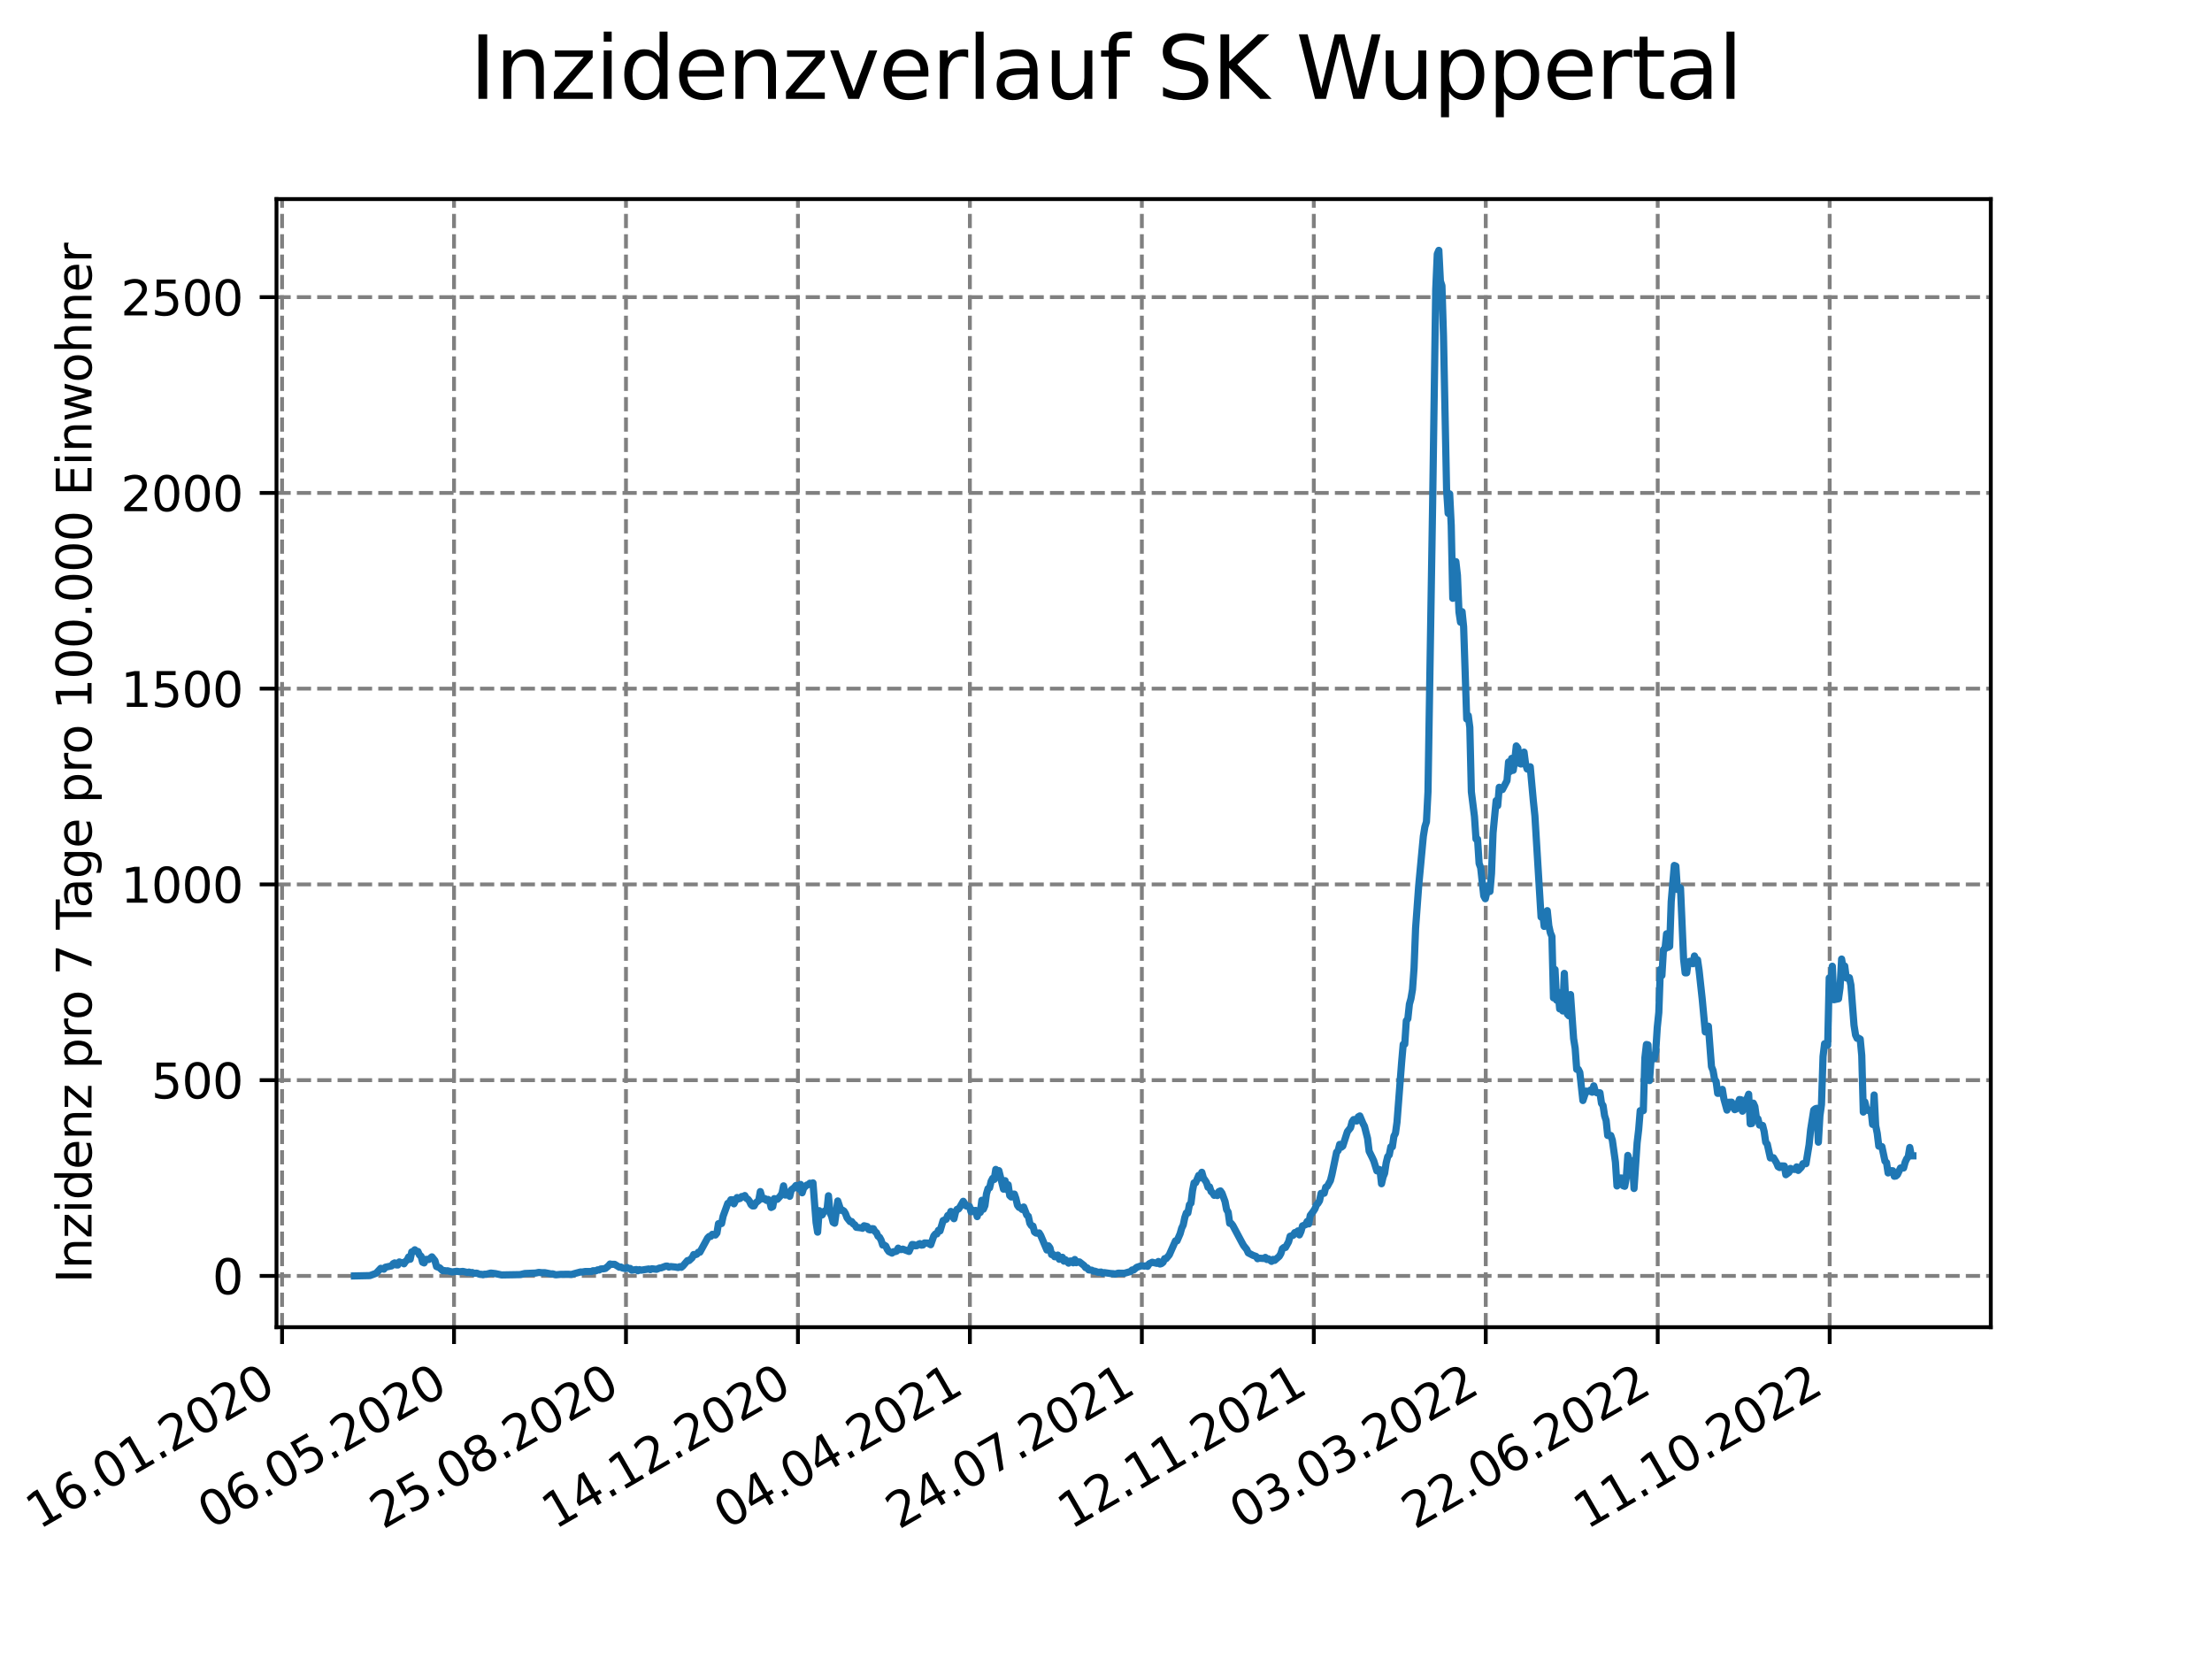 <?xml version="1.0" encoding="utf-8" standalone="no"?>
<!DOCTYPE svg PUBLIC "-//W3C//DTD SVG 1.1//EN"
  "http://www.w3.org/Graphics/SVG/1.1/DTD/svg11.dtd">
<svg xmlns:xlink="http://www.w3.org/1999/xlink" width="460.8pt" height="345.6pt" viewBox="0 0 460.8 345.6" xmlns="http://www.w3.org/2000/svg" version="1.1">
 <defs>
  <style type="text/css">*{stroke-linejoin: round; stroke-linecap: butt}</style>
 </defs>
 <g id="figure_1">
  <g id="patch_1">
   <path d="M 0 345.6 
L 460.8 345.6 
L 460.8 0 
L 0 0 
z
" style="fill: #ffffff"/>
  </g>
  <g id="axes_1">
   <g id="patch_2">
    <path d="M 57.6 276.48 
L 414.72 276.48 
L 414.72 41.472 
L 57.6 41.472 
z
" style="fill: #ffffff"/>
   </g>
   <g id="matplotlib.axis_1">
    <g id="xtick_1">
     <g id="line2d_1">
      <path d="M 58.759 276.48 
L 58.759 41.472 
" clip-path="url(#pb4d81bc09c)" style="fill: none; stroke-dasharray: 2.96,1.28; stroke-dashoffset: 0; stroke: #808080; stroke-width: 0.8"/>
     </g>
     <g id="line2d_2">
      <defs>
       <path id="me142287a09" d="M 0 0 
L 0 3.5 
" style="stroke: #000000; stroke-width: 0.8"/>
      </defs>
      <g>
       <use xlink:href="#me142287a09" x="58.759" y="276.48" style="stroke: #000000; stroke-width: 0.8"/>
      </g>
     </g>
     <g id="text_1">
      <!-- 16.01.2020 -->
      <g transform="translate(8.134 318.689) rotate(-30) scale(0.1 -0.1)">
       <defs>
        <path id="DejaVuSans-31" d="M 794 531 
L 1825 531 
L 1825 4091 
L 703 3866 
L 703 4441 
L 1819 4666 
L 2450 4666 
L 2450 531 
L 3481 531 
L 3481 0 
L 794 0 
L 794 531 
z
" transform="scale(0.016)"/>
        <path id="DejaVuSans-36" d="M 2113 2584 
Q 1688 2584 1439 2293 
Q 1191 2003 1191 1497 
Q 1191 994 1439 701 
Q 1688 409 2113 409 
Q 2538 409 2786 701 
Q 3034 994 3034 1497 
Q 3034 2003 2786 2293 
Q 2538 2584 2113 2584 
z
M 3366 4563 
L 3366 3988 
Q 3128 4100 2886 4159 
Q 2644 4219 2406 4219 
Q 1781 4219 1451 3797 
Q 1122 3375 1075 2522 
Q 1259 2794 1537 2939 
Q 1816 3084 2150 3084 
Q 2853 3084 3261 2657 
Q 3669 2231 3669 1497 
Q 3669 778 3244 343 
Q 2819 -91 2113 -91 
Q 1303 -91 875 529 
Q 447 1150 447 2328 
Q 447 3434 972 4092 
Q 1497 4750 2381 4750 
Q 2619 4750 2861 4703 
Q 3103 4656 3366 4563 
z
" transform="scale(0.016)"/>
        <path id="DejaVuSans-2e" d="M 684 794 
L 1344 794 
L 1344 0 
L 684 0 
L 684 794 
z
" transform="scale(0.016)"/>
        <path id="DejaVuSans-30" d="M 2034 4250 
Q 1547 4250 1301 3770 
Q 1056 3291 1056 2328 
Q 1056 1369 1301 889 
Q 1547 409 2034 409 
Q 2525 409 2770 889 
Q 3016 1369 3016 2328 
Q 3016 3291 2770 3770 
Q 2525 4250 2034 4250 
z
M 2034 4750 
Q 2819 4750 3233 4129 
Q 3647 3509 3647 2328 
Q 3647 1150 3233 529 
Q 2819 -91 2034 -91 
Q 1250 -91 836 529 
Q 422 1150 422 2328 
Q 422 3509 836 4129 
Q 1250 4750 2034 4750 
z
" transform="scale(0.016)"/>
        <path id="DejaVuSans-32" d="M 1228 531 
L 3431 531 
L 3431 0 
L 469 0 
L 469 531 
Q 828 903 1448 1529 
Q 2069 2156 2228 2338 
Q 2531 2678 2651 2914 
Q 2772 3150 2772 3378 
Q 2772 3750 2511 3984 
Q 2250 4219 1831 4219 
Q 1534 4219 1204 4116 
Q 875 4013 500 3803 
L 500 4441 
Q 881 4594 1212 4672 
Q 1544 4750 1819 4750 
Q 2544 4750 2975 4387 
Q 3406 4025 3406 3419 
Q 3406 3131 3298 2873 
Q 3191 2616 2906 2266 
Q 2828 2175 2409 1742 
Q 1991 1309 1228 531 
z
" transform="scale(0.016)"/>
       </defs>
       <use xlink:href="#DejaVuSans-31"/>
       <use xlink:href="#DejaVuSans-36" x="63.623"/>
       <use xlink:href="#DejaVuSans-2e" x="127.246"/>
       <use xlink:href="#DejaVuSans-30" x="159.033"/>
       <use xlink:href="#DejaVuSans-31" x="222.656"/>
       <use xlink:href="#DejaVuSans-2e" x="286.279"/>
       <use xlink:href="#DejaVuSans-32" x="318.066"/>
       <use xlink:href="#DejaVuSans-30" x="381.689"/>
       <use xlink:href="#DejaVuSans-32" x="445.312"/>
       <use xlink:href="#DejaVuSans-30" x="508.936"/>
      </g>
     </g>
    </g>
    <g id="xtick_2">
     <g id="line2d_3">
      <path d="M 94.581 276.48 
L 94.581 41.472 
" clip-path="url(#pb4d81bc09c)" style="fill: none; stroke-dasharray: 2.96,1.28; stroke-dashoffset: 0; stroke: #808080; stroke-width: 0.8"/>
     </g>
     <g id="line2d_4">
      <g>
       <use xlink:href="#me142287a09" x="94.581" y="276.48" style="stroke: #000000; stroke-width: 0.8"/>
      </g>
     </g>
     <g id="text_2">
      <!-- 06.05.2020 -->
      <g transform="translate(43.956 318.689) rotate(-30) scale(0.1 -0.1)">
       <defs>
        <path id="DejaVuSans-35" d="M 691 4666 
L 3169 4666 
L 3169 4134 
L 1269 4134 
L 1269 2991 
Q 1406 3038 1543 3061 
Q 1681 3084 1819 3084 
Q 2600 3084 3056 2656 
Q 3513 2228 3513 1497 
Q 3513 744 3044 326 
Q 2575 -91 1722 -91 
Q 1428 -91 1123 -41 
Q 819 9 494 109 
L 494 744 
Q 775 591 1075 516 
Q 1375 441 1709 441 
Q 2250 441 2565 725 
Q 2881 1009 2881 1497 
Q 2881 1984 2565 2268 
Q 2250 2553 1709 2553 
Q 1456 2553 1204 2497 
Q 953 2441 691 2322 
L 691 4666 
z
" transform="scale(0.016)"/>
       </defs>
       <use xlink:href="#DejaVuSans-30"/>
       <use xlink:href="#DejaVuSans-36" x="63.623"/>
       <use xlink:href="#DejaVuSans-2e" x="127.246"/>
       <use xlink:href="#DejaVuSans-30" x="159.033"/>
       <use xlink:href="#DejaVuSans-35" x="222.656"/>
       <use xlink:href="#DejaVuSans-2e" x="286.279"/>
       <use xlink:href="#DejaVuSans-32" x="318.066"/>
       <use xlink:href="#DejaVuSans-30" x="381.689"/>
       <use xlink:href="#DejaVuSans-32" x="445.312"/>
       <use xlink:href="#DejaVuSans-30" x="508.936"/>
      </g>
     </g>
    </g>
    <g id="xtick_3">
     <g id="line2d_5">
      <path d="M 130.403 276.48 
L 130.403 41.472 
" clip-path="url(#pb4d81bc09c)" style="fill: none; stroke-dasharray: 2.96,1.28; stroke-dashoffset: 0; stroke: #808080; stroke-width: 0.8"/>
     </g>
     <g id="line2d_6">
      <g>
       <use xlink:href="#me142287a09" x="130.403" y="276.48" style="stroke: #000000; stroke-width: 0.8"/>
      </g>
     </g>
     <g id="text_3">
      <!-- 25.08.2020 -->
      <g transform="translate(79.777 318.689) rotate(-30) scale(0.1 -0.1)">
       <defs>
        <path id="DejaVuSans-38" d="M 2034 2216 
Q 1584 2216 1326 1975 
Q 1069 1734 1069 1313 
Q 1069 891 1326 650 
Q 1584 409 2034 409 
Q 2484 409 2743 651 
Q 3003 894 3003 1313 
Q 3003 1734 2745 1975 
Q 2488 2216 2034 2216 
z
M 1403 2484 
Q 997 2584 770 2862 
Q 544 3141 544 3541 
Q 544 4100 942 4425 
Q 1341 4750 2034 4750 
Q 2731 4750 3128 4425 
Q 3525 4100 3525 3541 
Q 3525 3141 3298 2862 
Q 3072 2584 2669 2484 
Q 3125 2378 3379 2068 
Q 3634 1759 3634 1313 
Q 3634 634 3220 271 
Q 2806 -91 2034 -91 
Q 1263 -91 848 271 
Q 434 634 434 1313 
Q 434 1759 690 2068 
Q 947 2378 1403 2484 
z
M 1172 3481 
Q 1172 3119 1398 2916 
Q 1625 2713 2034 2713 
Q 2441 2713 2670 2916 
Q 2900 3119 2900 3481 
Q 2900 3844 2670 4047 
Q 2441 4250 2034 4250 
Q 1625 4250 1398 4047 
Q 1172 3844 1172 3481 
z
" transform="scale(0.016)"/>
       </defs>
       <use xlink:href="#DejaVuSans-32"/>
       <use xlink:href="#DejaVuSans-35" x="63.623"/>
       <use xlink:href="#DejaVuSans-2e" x="127.246"/>
       <use xlink:href="#DejaVuSans-30" x="159.033"/>
       <use xlink:href="#DejaVuSans-38" x="222.656"/>
       <use xlink:href="#DejaVuSans-2e" x="286.279"/>
       <use xlink:href="#DejaVuSans-32" x="318.066"/>
       <use xlink:href="#DejaVuSans-30" x="381.689"/>
       <use xlink:href="#DejaVuSans-32" x="445.312"/>
       <use xlink:href="#DejaVuSans-30" x="508.936"/>
      </g>
     </g>
    </g>
    <g id="xtick_4">
     <g id="line2d_7">
      <path d="M 166.224 276.48 
L 166.224 41.472 
" clip-path="url(#pb4d81bc09c)" style="fill: none; stroke-dasharray: 2.96,1.28; stroke-dashoffset: 0; stroke: #808080; stroke-width: 0.8"/>
     </g>
     <g id="line2d_8">
      <g>
       <use xlink:href="#me142287a09" x="166.224" y="276.48" style="stroke: #000000; stroke-width: 0.8"/>
      </g>
     </g>
     <g id="text_4">
      <!-- 14.12.2020 -->
      <g transform="translate(115.599 318.689) rotate(-30) scale(0.1 -0.1)">
       <defs>
        <path id="DejaVuSans-34" d="M 2419 4116 
L 825 1625 
L 2419 1625 
L 2419 4116 
z
M 2253 4666 
L 3047 4666 
L 3047 1625 
L 3713 1625 
L 3713 1100 
L 3047 1100 
L 3047 0 
L 2419 0 
L 2419 1100 
L 313 1100 
L 313 1709 
L 2253 4666 
z
" transform="scale(0.016)"/>
       </defs>
       <use xlink:href="#DejaVuSans-31"/>
       <use xlink:href="#DejaVuSans-34" x="63.623"/>
       <use xlink:href="#DejaVuSans-2e" x="127.246"/>
       <use xlink:href="#DejaVuSans-31" x="159.033"/>
       <use xlink:href="#DejaVuSans-32" x="222.656"/>
       <use xlink:href="#DejaVuSans-2e" x="286.279"/>
       <use xlink:href="#DejaVuSans-32" x="318.066"/>
       <use xlink:href="#DejaVuSans-30" x="381.689"/>
       <use xlink:href="#DejaVuSans-32" x="445.312"/>
       <use xlink:href="#DejaVuSans-30" x="508.936"/>
      </g>
     </g>
    </g>
    <g id="xtick_5">
     <g id="line2d_9">
      <path d="M 202.046 276.48 
L 202.046 41.472 
" clip-path="url(#pb4d81bc09c)" style="fill: none; stroke-dasharray: 2.96,1.28; stroke-dashoffset: 0; stroke: #808080; stroke-width: 0.8"/>
     </g>
     <g id="line2d_10">
      <g>
       <use xlink:href="#me142287a09" x="202.046" y="276.48" style="stroke: #000000; stroke-width: 0.8"/>
      </g>
     </g>
     <g id="text_5">
      <!-- 04.04.2021 -->
      <g transform="translate(151.421 318.689) rotate(-30) scale(0.1 -0.1)">
       <use xlink:href="#DejaVuSans-30"/>
       <use xlink:href="#DejaVuSans-34" x="63.623"/>
       <use xlink:href="#DejaVuSans-2e" x="127.246"/>
       <use xlink:href="#DejaVuSans-30" x="159.033"/>
       <use xlink:href="#DejaVuSans-34" x="222.656"/>
       <use xlink:href="#DejaVuSans-2e" x="286.279"/>
       <use xlink:href="#DejaVuSans-32" x="318.066"/>
       <use xlink:href="#DejaVuSans-30" x="381.689"/>
       <use xlink:href="#DejaVuSans-32" x="445.312"/>
       <use xlink:href="#DejaVuSans-31" x="508.936"/>
      </g>
     </g>
    </g>
    <g id="xtick_6">
     <g id="line2d_11">
      <path d="M 237.868 276.48 
L 237.868 41.472 
" clip-path="url(#pb4d81bc09c)" style="fill: none; stroke-dasharray: 2.96,1.28; stroke-dashoffset: 0; stroke: #808080; stroke-width: 0.8"/>
     </g>
     <g id="line2d_12">
      <g>
       <use xlink:href="#me142287a09" x="237.868" y="276.48" style="stroke: #000000; stroke-width: 0.8"/>
      </g>
     </g>
     <g id="text_6">
      <!-- 24.07.2021 -->
      <g transform="translate(187.243 318.689) rotate(-30) scale(0.1 -0.1)">
       <defs>
        <path id="DejaVuSans-37" d="M 525 4666 
L 3525 4666 
L 3525 4397 
L 1831 0 
L 1172 0 
L 2766 4134 
L 525 4134 
L 525 4666 
z
" transform="scale(0.016)"/>
       </defs>
       <use xlink:href="#DejaVuSans-32"/>
       <use xlink:href="#DejaVuSans-34" x="63.623"/>
       <use xlink:href="#DejaVuSans-2e" x="127.246"/>
       <use xlink:href="#DejaVuSans-30" x="159.033"/>
       <use xlink:href="#DejaVuSans-37" x="222.656"/>
       <use xlink:href="#DejaVuSans-2e" x="286.279"/>
       <use xlink:href="#DejaVuSans-32" x="318.066"/>
       <use xlink:href="#DejaVuSans-30" x="381.689"/>
       <use xlink:href="#DejaVuSans-32" x="445.312"/>
       <use xlink:href="#DejaVuSans-31" x="508.936"/>
      </g>
     </g>
    </g>
    <g id="xtick_7">
     <g id="line2d_13">
      <path d="M 273.689 276.48 
L 273.689 41.472 
" clip-path="url(#pb4d81bc09c)" style="fill: none; stroke-dasharray: 2.96,1.28; stroke-dashoffset: 0; stroke: #808080; stroke-width: 0.8"/>
     </g>
     <g id="line2d_14">
      <g>
       <use xlink:href="#me142287a09" x="273.689" y="276.48" style="stroke: #000000; stroke-width: 0.8"/>
      </g>
     </g>
     <g id="text_7">
      <!-- 12.11.2021 -->
      <g transform="translate(223.064 318.689) rotate(-30) scale(0.1 -0.1)">
       <use xlink:href="#DejaVuSans-31"/>
       <use xlink:href="#DejaVuSans-32" x="63.623"/>
       <use xlink:href="#DejaVuSans-2e" x="127.246"/>
       <use xlink:href="#DejaVuSans-31" x="159.033"/>
       <use xlink:href="#DejaVuSans-31" x="222.656"/>
       <use xlink:href="#DejaVuSans-2e" x="286.279"/>
       <use xlink:href="#DejaVuSans-32" x="318.066"/>
       <use xlink:href="#DejaVuSans-30" x="381.689"/>
       <use xlink:href="#DejaVuSans-32" x="445.312"/>
       <use xlink:href="#DejaVuSans-31" x="508.936"/>
      </g>
     </g>
    </g>
    <g id="xtick_8">
     <g id="line2d_15">
      <path d="M 309.511 276.48 
L 309.511 41.472 
" clip-path="url(#pb4d81bc09c)" style="fill: none; stroke-dasharray: 2.96,1.28; stroke-dashoffset: 0; stroke: #808080; stroke-width: 0.8"/>
     </g>
     <g id="line2d_16">
      <g>
       <use xlink:href="#me142287a09" x="309.511" y="276.48" style="stroke: #000000; stroke-width: 0.8"/>
      </g>
     </g>
     <g id="text_8">
      <!-- 03.03.2022 -->
      <g transform="translate(258.886 318.689) rotate(-30) scale(0.1 -0.1)">
       <defs>
        <path id="DejaVuSans-33" d="M 2597 2516 
Q 3050 2419 3304 2112 
Q 3559 1806 3559 1356 
Q 3559 666 3084 287 
Q 2609 -91 1734 -91 
Q 1441 -91 1130 -33 
Q 819 25 488 141 
L 488 750 
Q 750 597 1062 519 
Q 1375 441 1716 441 
Q 2309 441 2620 675 
Q 2931 909 2931 1356 
Q 2931 1769 2642 2001 
Q 2353 2234 1838 2234 
L 1294 2234 
L 1294 2753 
L 1863 2753 
Q 2328 2753 2575 2939 
Q 2822 3125 2822 3475 
Q 2822 3834 2567 4026 
Q 2313 4219 1838 4219 
Q 1578 4219 1281 4162 
Q 984 4106 628 3988 
L 628 4550 
Q 988 4650 1302 4700 
Q 1616 4750 1894 4750 
Q 2613 4750 3031 4423 
Q 3450 4097 3450 3541 
Q 3450 3153 3228 2886 
Q 3006 2619 2597 2516 
z
" transform="scale(0.016)"/>
       </defs>
       <use xlink:href="#DejaVuSans-30"/>
       <use xlink:href="#DejaVuSans-33" x="63.623"/>
       <use xlink:href="#DejaVuSans-2e" x="127.246"/>
       <use xlink:href="#DejaVuSans-30" x="159.033"/>
       <use xlink:href="#DejaVuSans-33" x="222.656"/>
       <use xlink:href="#DejaVuSans-2e" x="286.279"/>
       <use xlink:href="#DejaVuSans-32" x="318.066"/>
       <use xlink:href="#DejaVuSans-30" x="381.689"/>
       <use xlink:href="#DejaVuSans-32" x="445.312"/>
       <use xlink:href="#DejaVuSans-32" x="508.936"/>
      </g>
     </g>
    </g>
    <g id="xtick_9">
     <g id="line2d_17">
      <path d="M 345.333 276.48 
L 345.333 41.472 
" clip-path="url(#pb4d81bc09c)" style="fill: none; stroke-dasharray: 2.96,1.28; stroke-dashoffset: 0; stroke: #808080; stroke-width: 0.8"/>
     </g>
     <g id="line2d_18">
      <g>
       <use xlink:href="#me142287a09" x="345.333" y="276.48" style="stroke: #000000; stroke-width: 0.8"/>
      </g>
     </g>
     <g id="text_9">
      <!-- 22.06.2022 -->
      <g transform="translate(294.708 318.689) rotate(-30) scale(0.1 -0.1)">
       <use xlink:href="#DejaVuSans-32"/>
       <use xlink:href="#DejaVuSans-32" x="63.623"/>
       <use xlink:href="#DejaVuSans-2e" x="127.246"/>
       <use xlink:href="#DejaVuSans-30" x="159.033"/>
       <use xlink:href="#DejaVuSans-36" x="222.656"/>
       <use xlink:href="#DejaVuSans-2e" x="286.279"/>
       <use xlink:href="#DejaVuSans-32" x="318.066"/>
       <use xlink:href="#DejaVuSans-30" x="381.689"/>
       <use xlink:href="#DejaVuSans-32" x="445.312"/>
       <use xlink:href="#DejaVuSans-32" x="508.936"/>
      </g>
     </g>
    </g>
    <g id="xtick_10">
     <g id="line2d_19">
      <path d="M 381.155 276.48 
L 381.155 41.472 
" clip-path="url(#pb4d81bc09c)" style="fill: none; stroke-dasharray: 2.96,1.28; stroke-dashoffset: 0; stroke: #808080; stroke-width: 0.8"/>
     </g>
     <g id="line2d_20">
      <g>
       <use xlink:href="#me142287a09" x="381.155" y="276.48" style="stroke: #000000; stroke-width: 0.8"/>
      </g>
     </g>
     <g id="text_10">
      <!-- 11.10.2022 -->
      <g transform="translate(330.529 318.689) rotate(-30) scale(0.1 -0.1)">
       <use xlink:href="#DejaVuSans-31"/>
       <use xlink:href="#DejaVuSans-31" x="63.623"/>
       <use xlink:href="#DejaVuSans-2e" x="127.246"/>
       <use xlink:href="#DejaVuSans-31" x="159.033"/>
       <use xlink:href="#DejaVuSans-30" x="222.656"/>
       <use xlink:href="#DejaVuSans-2e" x="286.279"/>
       <use xlink:href="#DejaVuSans-32" x="318.066"/>
       <use xlink:href="#DejaVuSans-30" x="381.689"/>
       <use xlink:href="#DejaVuSans-32" x="445.312"/>
       <use xlink:href="#DejaVuSans-32" x="508.936"/>
      </g>
     </g>
    </g>
   </g>
   <g id="matplotlib.axis_2">
    <g id="ytick_1">
     <g id="line2d_21">
      <path d="M 57.6 265.798 
L 414.72 265.798 
" clip-path="url(#pb4d81bc09c)" style="fill: none; stroke-dasharray: 2.96,1.28; stroke-dashoffset: 0; stroke: #808080; stroke-width: 0.8"/>
     </g>
     <g id="line2d_22">
      <defs>
       <path id="m975b1f429f" d="M 0 0 
L -3.5 0 
" style="stroke: #000000; stroke-width: 0.8"/>
      </defs>
      <g>
       <use xlink:href="#m975b1f429f" x="57.6" y="265.798" style="stroke: #000000; stroke-width: 0.8"/>
      </g>
     </g>
     <g id="text_11">
      <!-- 0 -->
      <g transform="translate(44.237 269.597) scale(0.1 -0.1)">
       <use xlink:href="#DejaVuSans-30"/>
      </g>
     </g>
    </g>
    <g id="ytick_2">
     <g id="line2d_23">
      <path d="M 57.6 225.019 
L 414.72 225.019 
" clip-path="url(#pb4d81bc09c)" style="fill: none; stroke-dasharray: 2.96,1.28; stroke-dashoffset: 0; stroke: #808080; stroke-width: 0.8"/>
     </g>
     <g id="line2d_24">
      <g>
       <use xlink:href="#m975b1f429f" x="57.6" y="225.019" style="stroke: #000000; stroke-width: 0.8"/>
      </g>
     </g>
     <g id="text_12">
      <!-- 500 -->
      <g transform="translate(31.512 228.818) scale(0.1 -0.1)">
       <use xlink:href="#DejaVuSans-35"/>
       <use xlink:href="#DejaVuSans-30" x="63.623"/>
       <use xlink:href="#DejaVuSans-30" x="127.246"/>
      </g>
     </g>
    </g>
    <g id="ytick_3">
     <g id="line2d_25">
      <path d="M 57.6 184.24 
L 414.72 184.24 
" clip-path="url(#pb4d81bc09c)" style="fill: none; stroke-dasharray: 2.96,1.28; stroke-dashoffset: 0; stroke: #808080; stroke-width: 0.8"/>
     </g>
     <g id="line2d_26">
      <g>
       <use xlink:href="#m975b1f429f" x="57.6" y="184.24" style="stroke: #000000; stroke-width: 0.8"/>
      </g>
     </g>
     <g id="text_13">
      <!-- 1000 -->
      <g transform="translate(25.15 188.039) scale(0.1 -0.1)">
       <use xlink:href="#DejaVuSans-31"/>
       <use xlink:href="#DejaVuSans-30" x="63.623"/>
       <use xlink:href="#DejaVuSans-30" x="127.246"/>
       <use xlink:href="#DejaVuSans-30" x="190.869"/>
      </g>
     </g>
    </g>
    <g id="ytick_4">
     <g id="line2d_27">
      <path d="M 57.6 143.461 
L 414.72 143.461 
" clip-path="url(#pb4d81bc09c)" style="fill: none; stroke-dasharray: 2.96,1.28; stroke-dashoffset: 0; stroke: #808080; stroke-width: 0.8"/>
     </g>
     <g id="line2d_28">
      <g>
       <use xlink:href="#m975b1f429f" x="57.6" y="143.461" style="stroke: #000000; stroke-width: 0.8"/>
      </g>
     </g>
     <g id="text_14">
      <!-- 1500 -->
      <g transform="translate(25.15 147.261) scale(0.1 -0.1)">
       <use xlink:href="#DejaVuSans-31"/>
       <use xlink:href="#DejaVuSans-35" x="63.623"/>
       <use xlink:href="#DejaVuSans-30" x="127.246"/>
       <use xlink:href="#DejaVuSans-30" x="190.869"/>
      </g>
     </g>
    </g>
    <g id="ytick_5">
     <g id="line2d_29">
      <path d="M 57.6 102.683 
L 414.72 102.683 
" clip-path="url(#pb4d81bc09c)" style="fill: none; stroke-dasharray: 2.96,1.28; stroke-dashoffset: 0; stroke: #808080; stroke-width: 0.8"/>
     </g>
     <g id="line2d_30">
      <g>
       <use xlink:href="#m975b1f429f" x="57.6" y="102.683" style="stroke: #000000; stroke-width: 0.8"/>
      </g>
     </g>
     <g id="text_15">
      <!-- 2000 -->
      <g transform="translate(25.15 106.482) scale(0.1 -0.1)">
       <use xlink:href="#DejaVuSans-32"/>
       <use xlink:href="#DejaVuSans-30" x="63.623"/>
       <use xlink:href="#DejaVuSans-30" x="127.246"/>
       <use xlink:href="#DejaVuSans-30" x="190.869"/>
      </g>
     </g>
    </g>
    <g id="ytick_6">
     <g id="line2d_31">
      <path d="M 57.6 61.904 
L 414.72 61.904 
" clip-path="url(#pb4d81bc09c)" style="fill: none; stroke-dasharray: 2.96,1.28; stroke-dashoffset: 0; stroke: #808080; stroke-width: 0.8"/>
     </g>
     <g id="line2d_32">
      <g>
       <use xlink:href="#m975b1f429f" x="57.6" y="61.904" style="stroke: #000000; stroke-width: 0.8"/>
      </g>
     </g>
     <g id="text_16">
      <!-- 2500 -->
      <g transform="translate(25.15 65.703) scale(0.1 -0.1)">
       <use xlink:href="#DejaVuSans-32"/>
       <use xlink:href="#DejaVuSans-35" x="63.623"/>
       <use xlink:href="#DejaVuSans-30" x="127.246"/>
       <use xlink:href="#DejaVuSans-30" x="190.869"/>
      </g>
     </g>
    </g>
    <g id="text_17">
     <!-- Inzidenz pro 7 Tage pro 100.000 Einwohner -->
     <g transform="translate(19.07 267.301) rotate(-90) scale(0.1 -0.1)">
      <defs>
       <path id="DejaVuSans-49" d="M 628 4666 
L 1259 4666 
L 1259 0 
L 628 0 
L 628 4666 
z
" transform="scale(0.016)"/>
       <path id="DejaVuSans-6e" d="M 3513 2113 
L 3513 0 
L 2938 0 
L 2938 2094 
Q 2938 2591 2744 2837 
Q 2550 3084 2163 3084 
Q 1697 3084 1428 2787 
Q 1159 2491 1159 1978 
L 1159 0 
L 581 0 
L 581 3500 
L 1159 3500 
L 1159 2956 
Q 1366 3272 1645 3428 
Q 1925 3584 2291 3584 
Q 2894 3584 3203 3211 
Q 3513 2838 3513 2113 
z
" transform="scale(0.016)"/>
       <path id="DejaVuSans-7a" d="M 353 3500 
L 3084 3500 
L 3084 2975 
L 922 459 
L 3084 459 
L 3084 0 
L 275 0 
L 275 525 
L 2438 3041 
L 353 3041 
L 353 3500 
z
" transform="scale(0.016)"/>
       <path id="DejaVuSans-69" d="M 603 3500 
L 1178 3500 
L 1178 0 
L 603 0 
L 603 3500 
z
M 603 4863 
L 1178 4863 
L 1178 4134 
L 603 4134 
L 603 4863 
z
" transform="scale(0.016)"/>
       <path id="DejaVuSans-64" d="M 2906 2969 
L 2906 4863 
L 3481 4863 
L 3481 0 
L 2906 0 
L 2906 525 
Q 2725 213 2448 61 
Q 2172 -91 1784 -91 
Q 1150 -91 751 415 
Q 353 922 353 1747 
Q 353 2572 751 3078 
Q 1150 3584 1784 3584 
Q 2172 3584 2448 3432 
Q 2725 3281 2906 2969 
z
M 947 1747 
Q 947 1113 1208 752 
Q 1469 391 1925 391 
Q 2381 391 2643 752 
Q 2906 1113 2906 1747 
Q 2906 2381 2643 2742 
Q 2381 3103 1925 3103 
Q 1469 3103 1208 2742 
Q 947 2381 947 1747 
z
" transform="scale(0.016)"/>
       <path id="DejaVuSans-65" d="M 3597 1894 
L 3597 1613 
L 953 1613 
Q 991 1019 1311 708 
Q 1631 397 2203 397 
Q 2534 397 2845 478 
Q 3156 559 3463 722 
L 3463 178 
Q 3153 47 2828 -22 
Q 2503 -91 2169 -91 
Q 1331 -91 842 396 
Q 353 884 353 1716 
Q 353 2575 817 3079 
Q 1281 3584 2069 3584 
Q 2775 3584 3186 3129 
Q 3597 2675 3597 1894 
z
M 3022 2063 
Q 3016 2534 2758 2815 
Q 2500 3097 2075 3097 
Q 1594 3097 1305 2825 
Q 1016 2553 972 2059 
L 3022 2063 
z
" transform="scale(0.016)"/>
       <path id="DejaVuSans-20" transform="scale(0.016)"/>
       <path id="DejaVuSans-70" d="M 1159 525 
L 1159 -1331 
L 581 -1331 
L 581 3500 
L 1159 3500 
L 1159 2969 
Q 1341 3281 1617 3432 
Q 1894 3584 2278 3584 
Q 2916 3584 3314 3078 
Q 3713 2572 3713 1747 
Q 3713 922 3314 415 
Q 2916 -91 2278 -91 
Q 1894 -91 1617 61 
Q 1341 213 1159 525 
z
M 3116 1747 
Q 3116 2381 2855 2742 
Q 2594 3103 2138 3103 
Q 1681 3103 1420 2742 
Q 1159 2381 1159 1747 
Q 1159 1113 1420 752 
Q 1681 391 2138 391 
Q 2594 391 2855 752 
Q 3116 1113 3116 1747 
z
" transform="scale(0.016)"/>
       <path id="DejaVuSans-72" d="M 2631 2963 
Q 2534 3019 2420 3045 
Q 2306 3072 2169 3072 
Q 1681 3072 1420 2755 
Q 1159 2438 1159 1844 
L 1159 0 
L 581 0 
L 581 3500 
L 1159 3500 
L 1159 2956 
Q 1341 3275 1631 3429 
Q 1922 3584 2338 3584 
Q 2397 3584 2469 3576 
Q 2541 3569 2628 3553 
L 2631 2963 
z
" transform="scale(0.016)"/>
       <path id="DejaVuSans-6f" d="M 1959 3097 
Q 1497 3097 1228 2736 
Q 959 2375 959 1747 
Q 959 1119 1226 758 
Q 1494 397 1959 397 
Q 2419 397 2687 759 
Q 2956 1122 2956 1747 
Q 2956 2369 2687 2733 
Q 2419 3097 1959 3097 
z
M 1959 3584 
Q 2709 3584 3137 3096 
Q 3566 2609 3566 1747 
Q 3566 888 3137 398 
Q 2709 -91 1959 -91 
Q 1206 -91 779 398 
Q 353 888 353 1747 
Q 353 2609 779 3096 
Q 1206 3584 1959 3584 
z
" transform="scale(0.016)"/>
       <path id="DejaVuSans-54" d="M -19 4666 
L 3928 4666 
L 3928 4134 
L 2272 4134 
L 2272 0 
L 1638 0 
L 1638 4134 
L -19 4134 
L -19 4666 
z
" transform="scale(0.016)"/>
       <path id="DejaVuSans-61" d="M 2194 1759 
Q 1497 1759 1228 1600 
Q 959 1441 959 1056 
Q 959 750 1161 570 
Q 1363 391 1709 391 
Q 2188 391 2477 730 
Q 2766 1069 2766 1631 
L 2766 1759 
L 2194 1759 
z
M 3341 1997 
L 3341 0 
L 2766 0 
L 2766 531 
Q 2569 213 2275 61 
Q 1981 -91 1556 -91 
Q 1019 -91 701 211 
Q 384 513 384 1019 
Q 384 1609 779 1909 
Q 1175 2209 1959 2209 
L 2766 2209 
L 2766 2266 
Q 2766 2663 2505 2880 
Q 2244 3097 1772 3097 
Q 1472 3097 1187 3025 
Q 903 2953 641 2809 
L 641 3341 
Q 956 3463 1253 3523 
Q 1550 3584 1831 3584 
Q 2591 3584 2966 3190 
Q 3341 2797 3341 1997 
z
" transform="scale(0.016)"/>
       <path id="DejaVuSans-67" d="M 2906 1791 
Q 2906 2416 2648 2759 
Q 2391 3103 1925 3103 
Q 1463 3103 1205 2759 
Q 947 2416 947 1791 
Q 947 1169 1205 825 
Q 1463 481 1925 481 
Q 2391 481 2648 825 
Q 2906 1169 2906 1791 
z
M 3481 434 
Q 3481 -459 3084 -895 
Q 2688 -1331 1869 -1331 
Q 1566 -1331 1297 -1286 
Q 1028 -1241 775 -1147 
L 775 -588 
Q 1028 -725 1275 -790 
Q 1522 -856 1778 -856 
Q 2344 -856 2625 -561 
Q 2906 -266 2906 331 
L 2906 616 
Q 2728 306 2450 153 
Q 2172 0 1784 0 
Q 1141 0 747 490 
Q 353 981 353 1791 
Q 353 2603 747 3093 
Q 1141 3584 1784 3584 
Q 2172 3584 2450 3431 
Q 2728 3278 2906 2969 
L 2906 3500 
L 3481 3500 
L 3481 434 
z
" transform="scale(0.016)"/>
       <path id="DejaVuSans-45" d="M 628 4666 
L 3578 4666 
L 3578 4134 
L 1259 4134 
L 1259 2753 
L 3481 2753 
L 3481 2222 
L 1259 2222 
L 1259 531 
L 3634 531 
L 3634 0 
L 628 0 
L 628 4666 
z
" transform="scale(0.016)"/>
       <path id="DejaVuSans-77" d="M 269 3500 
L 844 3500 
L 1563 769 
L 2278 3500 
L 2956 3500 
L 3675 769 
L 4391 3500 
L 4966 3500 
L 4050 0 
L 3372 0 
L 2619 2869 
L 1863 0 
L 1184 0 
L 269 3500 
z
" transform="scale(0.016)"/>
       <path id="DejaVuSans-68" d="M 3513 2113 
L 3513 0 
L 2938 0 
L 2938 2094 
Q 2938 2591 2744 2837 
Q 2550 3084 2163 3084 
Q 1697 3084 1428 2787 
Q 1159 2491 1159 1978 
L 1159 0 
L 581 0 
L 581 4863 
L 1159 4863 
L 1159 2956 
Q 1366 3272 1645 3428 
Q 1925 3584 2291 3584 
Q 2894 3584 3203 3211 
Q 3513 2838 3513 2113 
z
" transform="scale(0.016)"/>
      </defs>
      <use xlink:href="#DejaVuSans-49"/>
      <use xlink:href="#DejaVuSans-6e" x="29.492"/>
      <use xlink:href="#DejaVuSans-7a" x="92.871"/>
      <use xlink:href="#DejaVuSans-69" x="145.361"/>
      <use xlink:href="#DejaVuSans-64" x="173.145"/>
      <use xlink:href="#DejaVuSans-65" x="236.621"/>
      <use xlink:href="#DejaVuSans-6e" x="298.145"/>
      <use xlink:href="#DejaVuSans-7a" x="361.523"/>
      <use xlink:href="#DejaVuSans-20" x="414.014"/>
      <use xlink:href="#DejaVuSans-70" x="445.801"/>
      <use xlink:href="#DejaVuSans-72" x="509.277"/>
      <use xlink:href="#DejaVuSans-6f" x="548.141"/>
      <use xlink:href="#DejaVuSans-20" x="609.322"/>
      <use xlink:href="#DejaVuSans-37" x="641.109"/>
      <use xlink:href="#DejaVuSans-20" x="704.732"/>
      <use xlink:href="#DejaVuSans-54" x="736.52"/>
      <use xlink:href="#DejaVuSans-61" x="781.104"/>
      <use xlink:href="#DejaVuSans-67" x="842.383"/>
      <use xlink:href="#DejaVuSans-65" x="905.859"/>
      <use xlink:href="#DejaVuSans-20" x="967.383"/>
      <use xlink:href="#DejaVuSans-70" x="999.17"/>
      <use xlink:href="#DejaVuSans-72" x="1062.646"/>
      <use xlink:href="#DejaVuSans-6f" x="1101.51"/>
      <use xlink:href="#DejaVuSans-20" x="1162.691"/>
      <use xlink:href="#DejaVuSans-31" x="1194.479"/>
      <use xlink:href="#DejaVuSans-30" x="1258.102"/>
      <use xlink:href="#DejaVuSans-30" x="1321.725"/>
      <use xlink:href="#DejaVuSans-2e" x="1385.348"/>
      <use xlink:href="#DejaVuSans-30" x="1417.135"/>
      <use xlink:href="#DejaVuSans-30" x="1480.758"/>
      <use xlink:href="#DejaVuSans-30" x="1544.381"/>
      <use xlink:href="#DejaVuSans-20" x="1608.004"/>
      <use xlink:href="#DejaVuSans-45" x="1639.791"/>
      <use xlink:href="#DejaVuSans-69" x="1702.975"/>
      <use xlink:href="#DejaVuSans-6e" x="1730.758"/>
      <use xlink:href="#DejaVuSans-77" x="1794.137"/>
      <use xlink:href="#DejaVuSans-6f" x="1875.924"/>
      <use xlink:href="#DejaVuSans-68" x="1937.105"/>
      <use xlink:href="#DejaVuSans-6e" x="2000.484"/>
      <use xlink:href="#DejaVuSans-65" x="2063.863"/>
      <use xlink:href="#DejaVuSans-72" x="2125.387"/>
     </g>
    </g>
   </g>
   <g id="line2d_33">
    <path d="M 73.833 265.798 
L 77.06 265.729 
L 78.351 265.247 
L 79.319 264.213 
L 79.964 264.397 
L 80.287 263.983 
L 81.578 263.708 
L 81.901 263.248 
L 82.223 263.088 
L 82.546 263.501 
L 82.869 263.524 
L 83.192 262.881 
L 83.514 263.042 
L 83.837 263.019 
L 84.16 263.271 
L 84.482 262.766 
L 84.805 262.513 
L 85.128 261.847 
L 85.451 262.33 
L 85.773 260.791 
L 86.096 260.676 
L 86.419 260.355 
L 86.741 260.699 
L 87.064 260.699 
L 87.387 261.434 
L 87.71 261.687 
L 88.032 262.95 
L 88.355 263.088 
L 88.678 262.353 
L 89.323 262.376 
L 89.969 261.824 
L 90.614 262.628 
L 90.937 263.846 
L 91.582 264.098 
L 92.228 264.718 
L 92.55 264.672 
L 92.873 264.764 
L 93.196 264.718 
L 94.164 264.971 
L 95.132 264.833 
L 95.778 264.925 
L 96.423 264.856 
L 97.391 265.086 
L 97.714 264.994 
L 98.037 265.132 
L 98.359 265.086 
L 98.682 265.247 
L 99.327 265.224 
L 99.973 265.476 
L 100.296 265.453 
L 100.618 265.545 
L 100.941 265.43 
L 101.264 265.453 
L 102.232 265.201 
L 103.2 265.316 
L 104.491 265.591 
L 108.364 265.522 
L 109.332 265.293 
L 111.591 265.201 
L 112.236 265.063 
L 112.882 265.132 
L 113.527 265.132 
L 114.818 265.384 
L 115.141 265.361 
L 115.786 265.568 
L 116.754 265.476 
L 118.368 265.453 
L 119.013 265.499 
L 119.659 265.316 
L 120.95 264.971 
L 121.272 264.994 
L 121.918 264.879 
L 123.209 264.879 
L 123.531 264.718 
L 124.177 264.718 
L 124.499 264.535 
L 124.822 264.558 
L 125.145 264.351 
L 125.79 264.305 
L 126.113 264.236 
L 126.759 263.708 
L 127.081 263.317 
L 127.404 263.386 
L 128.049 263.386 
L 129.018 263.983 
L 129.34 263.937 
L 129.663 264.144 
L 130.308 264.282 
L 130.631 264.052 
L 130.954 264.259 
L 131.277 264.236 
L 131.599 264.604 
L 132.245 264.512 
L 132.567 264.466 
L 132.89 264.718 
L 133.213 264.489 
L 133.536 264.604 
L 135.149 264.351 
L 135.472 264.489 
L 135.795 264.305 
L 136.763 264.42 
L 137.408 264.144 
L 137.731 264.121 
L 138.699 263.754 
L 139.022 263.754 
L 139.345 263.96 
L 139.667 263.846 
L 140.635 263.937 
L 141.281 264.052 
L 141.604 263.869 
L 141.926 264.006 
L 142.249 263.731 
L 143.217 262.605 
L 143.54 262.605 
L 144.185 262.008 
L 144.508 261.342 
L 144.831 261.388 
L 145.153 261.273 
L 145.476 260.86 
L 145.799 260.86 
L 147.412 257.897 
L 147.735 257.575 
L 148.058 257.575 
L 148.381 257.139 
L 149.026 257.277 
L 149.349 256.863 
L 149.672 254.911 
L 150.317 254.888 
L 150.64 253.349 
L 151.285 251.581 
L 151.608 250.685 
L 151.931 250.547 
L 152.253 249.927 
L 152.576 249.927 
L 152.899 250.777 
L 153.544 249.468 
L 153.867 249.744 
L 154.19 249.652 
L 154.512 249.261 
L 154.835 249.261 
L 155.158 249.055 
L 155.48 249.629 
L 155.803 249.812 
L 156.126 250.226 
L 156.449 250.938 
L 156.771 251.213 
L 157.094 251.213 
L 157.417 250.593 
L 158.062 250.065 
L 158.385 248.228 
L 158.708 249.376 
L 159.03 249.767 
L 159.353 249.698 
L 159.676 250.065 
L 159.998 249.858 
L 160.321 250.18 
L 160.644 251.535 
L 160.967 251.374 
L 161.289 249.698 
L 161.935 249.835 
L 162.58 249.123 
L 162.903 248.595 
L 163.226 247.033 
L 163.548 248.94 
L 163.871 248.94 
L 164.194 248.549 
L 164.517 249.215 
L 164.839 247.883 
L 165.485 247.378 
L 165.807 246.964 
L 166.13 246.964 
L 166.453 247.699 
L 166.776 246.735 
L 167.098 248.48 
L 167.421 247.493 
L 168.066 246.873 
L 168.389 246.781 
L 168.712 246.482 
L 169.035 246.574 
L 169.357 246.413 
L 170.003 254.659 
L 170.325 256.68 
L 170.648 252.201 
L 170.971 253.189 
L 171.294 253.074 
L 171.616 252.385 
L 171.939 252.201 
L 172.262 252.201 
L 172.585 249.1 
L 172.907 252.66 
L 173.23 253.349 
L 173.553 254.636 
L 173.875 254.819 
L 174.521 250.18 
L 175.166 252.132 
L 175.489 252.086 
L 175.812 252.293 
L 176.134 252.821 
L 176.457 253.694 
L 177.103 254.498 
L 177.425 254.475 
L 177.748 254.957 
L 178.071 255.141 
L 178.393 255.669 
L 179.362 255.784 
L 179.684 255.876 
L 180.007 255.348 
L 180.652 255.508 
L 180.975 256.129 
L 181.298 256.22 
L 181.621 255.945 
L 181.943 255.968 
L 182.266 256.542 
L 182.589 256.795 
L 182.911 257.53 
L 183.234 257.759 
L 183.557 258.356 
L 183.88 259.367 
L 184.202 259.367 
L 184.525 259.574 
L 184.848 260.286 
L 185.171 260.722 
L 185.816 261.044 
L 186.139 260.745 
L 186.461 260.745 
L 186.784 260.63 
L 187.107 260.01 
L 187.43 260.286 
L 187.752 260.309 
L 188.075 260.217 
L 189.366 260.699 
L 190.011 259.252 
L 190.334 259.275 
L 190.657 259.528 
L 190.979 259.505 
L 191.302 259.206 
L 191.625 259.068 
L 191.948 259.39 
L 192.27 259.344 
L 192.593 258.931 
L 193.238 258.954 
L 193.884 259.298 
L 194.529 257.461 
L 194.852 257.07 
L 195.175 257.047 
L 195.498 256.289 
L 195.82 256.427 
L 196.466 254.268 
L 197.111 253.993 
L 197.434 253.212 
L 197.757 253.304 
L 198.079 252.362 
L 198.402 253.304 
L 198.725 253.878 
L 199.047 252.523 
L 199.37 251.925 
L 199.693 251.834 
L 200.016 251.374 
L 200.661 250.249 
L 201.306 251.236 
L 201.952 251.305 
L 202.275 252.431 
L 202.597 252.086 
L 202.92 252.431 
L 203.243 252.155 
L 203.565 253.441 
L 203.888 252.224 
L 204.211 252.569 
L 204.534 250.042 
L 204.856 251.902 
L 205.179 251.145 
L 205.502 248.71 
L 205.824 247.608 
L 206.147 247.447 
L 206.47 246.092 
L 206.793 245.472 
L 207.115 245.701 
L 207.438 243.611 
L 207.761 245.219 
L 208.084 243.864 
L 209.052 247.722 
L 209.374 245.954 
L 209.697 247.814 
L 210.02 246.804 
L 210.343 249.055 
L 210.665 249.353 
L 210.988 248.756 
L 211.311 248.756 
L 211.633 249.675 
L 211.956 251.076 
L 212.279 251.512 
L 212.602 251.604 
L 212.924 251.948 
L 213.247 251.443 
L 213.892 253.12 
L 214.215 253.372 
L 214.538 254.842 
L 214.861 255.325 
L 215.183 255.417 
L 215.506 256.634 
L 215.829 256.863 
L 216.151 256.909 
L 216.474 256.84 
L 216.797 257.369 
L 218.088 260.4 
L 218.41 259.528 
L 218.733 259.964 
L 219.056 261.342 
L 219.379 261.319 
L 219.701 261.801 
L 220.024 261.779 
L 220.347 261.457 
L 220.67 262.33 
L 221.315 261.916 
L 221.638 262.72 
L 221.96 262.422 
L 222.606 263.134 
L 222.929 262.697 
L 223.251 262.697 
L 223.574 263.065 
L 223.897 262.376 
L 224.219 263.042 
L 224.542 262.858 
L 224.865 262.881 
L 225.833 263.639 
L 226.156 264.075 
L 226.478 264.121 
L 226.801 264.535 
L 227.447 264.604 
L 227.769 264.81 
L 228.092 264.81 
L 228.737 265.04 
L 229.383 264.994 
L 229.706 265.247 
L 230.028 265.109 
L 231.319 265.293 
L 231.965 265.338 
L 232.287 265.407 
L 232.933 265.224 
L 234.224 265.247 
L 235.515 264.879 
L 235.837 264.558 
L 236.16 264.558 
L 236.805 264.006 
L 237.774 263.685 
L 238.419 263.754 
L 238.742 263.685 
L 239.064 263.8 
L 239.387 263.271 
L 240.033 262.95 
L 241.001 263.18 
L 241.323 262.789 
L 241.646 263.317 
L 241.969 263.225 
L 242.292 262.95 
L 242.614 262.192 
L 242.937 262.192 
L 243.583 261.411 
L 244.873 258.494 
L 245.196 258.494 
L 245.842 257.001 
L 246.164 255.853 
L 246.487 255.187 
L 246.81 253.648 
L 247.132 252.683 
L 247.455 252.683 
L 247.778 250.961 
L 248.101 250.639 
L 248.423 248.044 
L 248.746 246.413 
L 249.069 246.39 
L 249.714 244.851 
L 250.037 245.38 
L 250.36 244.208 
L 250.682 245.357 
L 251.328 246.321 
L 251.65 247.332 
L 251.973 247.24 
L 252.296 248.228 
L 252.619 248.503 
L 252.941 249.009 
L 253.264 248.894 
L 253.587 249.055 
L 253.91 248.228 
L 254.232 248.09 
L 254.555 248.549 
L 255.2 250.295 
L 255.523 251.994 
L 255.846 252.5 
L 256.169 254.842 
L 256.491 254.865 
L 256.814 255.279 
L 258.75 258.908 
L 259.073 259.482 
L 259.718 260.286 
L 260.041 260.998 
L 261.009 261.503 
L 261.655 261.733 
L 261.977 262.215 
L 262.3 262.1 
L 263.268 262.169 
L 263.591 261.939 
L 263.914 262.376 
L 264.236 262.238 
L 264.882 262.766 
L 265.205 262.353 
L 265.527 262.559 
L 266.496 261.71 
L 266.818 261.158 
L 267.141 260.125 
L 267.464 259.872 
L 267.786 259.872 
L 268.432 258.701 
L 268.755 257.53 
L 269.4 257.323 
L 269.723 256.772 
L 270.045 256.772 
L 270.368 256.427 
L 270.691 257.254 
L 271.014 256.542 
L 271.336 255.371 
L 271.982 255.118 
L 272.304 254.452 
L 272.627 254.957 
L 272.95 253.189 
L 273.595 252.339 
L 273.918 251.834 
L 274.241 251.007 
L 274.563 250.662 
L 274.886 250.134 
L 275.209 248.595 
L 275.854 248.572 
L 276.177 247.309 
L 276.5 247.125 
L 277.145 245.954 
L 277.468 244.691 
L 278.436 240.028 
L 278.759 239.684 
L 279.082 238.398 
L 279.404 238.995 
L 279.727 238.742 
L 280.695 235.733 
L 281.341 234.93 
L 281.663 233.689 
L 281.986 233.23 
L 282.309 233.23 
L 282.631 233.528 
L 282.954 232.656 
L 283.277 232.472 
L 283.922 234.011 
L 284.245 234.631 
L 284.89 237.157 
L 285.213 239.822 
L 285.859 241.131 
L 286.181 241.843 
L 286.827 243.91 
L 287.149 243.588 
L 287.472 243.68 
L 287.795 246.597 
L 288.118 245.196 
L 288.44 244.415 
L 288.763 242.256 
L 289.086 240.947 
L 289.409 240.58 
L 289.731 238.903 
L 290.054 238.903 
L 290.377 236.698 
L 290.699 236.101 
L 291.022 233.758 
L 291.99 221.241 
L 292.313 217.566 
L 292.636 217.52 
L 292.958 212.651 
L 293.281 212.215 
L 293.604 209.183 
L 293.927 208.035 
L 294.249 206.128 
L 294.572 201.673 
L 294.895 193.358 
L 295.54 184.516 
L 296.508 174.203 
L 296.831 172.228 
L 297.154 171.195 
L 297.476 164.948 
L 298.445 104.773 
L 299.09 60.331 
L 299.413 52.912 
L 299.735 52.154 
L 300.058 58.539 
L 300.381 59.527 
L 300.704 69.977 
L 301.349 101.902 
L 301.672 106.932 
L 301.995 102.889 
L 302.317 109.435 
L 302.64 124.64 
L 303.285 116.991 
L 303.608 119.839 
L 303.931 127.488 
L 304.254 129.624 
L 304.576 127.419 
L 304.899 130.565 
L 305.544 149.789 
L 305.867 149.077 
L 306.19 151.535 
L 306.513 164.948 
L 307.158 170.092 
L 307.481 174.801 
L 307.803 174.824 
L 308.126 179.876 
L 308.449 180.749 
L 309.094 186.629 
L 309.417 187.226 
L 310.062 184.516 
L 310.385 185.71 
L 310.708 181.966 
L 311.031 173.514 
L 311.676 166.785 
L 311.999 167.841 
L 312.322 164.006 
L 312.644 164.327 
L 312.967 164.488 
L 313.935 162.628 
L 314.258 158.723 
L 314.581 160.722 
L 314.903 157.988 
L 315.226 160.469 
L 315.549 158.402 
L 315.871 155.393 
L 316.194 155.829 
L 316.517 159.022 
L 316.84 159.16 
L 317.162 158.494 
L 317.485 156.679 
L 317.808 159.16 
L 318.13 160.193 
L 318.453 160.308 
L 318.776 159.734 
L 319.421 166.831 
L 319.744 169.931 
L 321.035 191.039 
L 321.358 190.097 
L 321.68 192.991 
L 322.003 190.648 
L 322.326 189.707 
L 322.648 192.853 
L 322.971 194.323 
L 323.294 195.081 
L 323.617 207.874 
L 323.939 201.971 
L 324.262 208.356 
L 324.585 206.679 
L 324.908 210.171 
L 325.23 210.171 
L 325.553 210.607 
L 325.876 202.775 
L 326.198 209.206 
L 326.521 211.273 
L 326.844 211.617 
L 327.167 207.185 
L 327.812 216.372 
L 328.135 218.37 
L 328.457 222.757 
L 328.78 222.757 
L 329.103 223.4 
L 329.748 229.257 
L 330.394 227.304 
L 331.039 227.35 
L 331.362 227.052 
L 331.685 227.534 
L 332.007 226.202 
L 332.33 227.35 
L 332.653 227.649 
L 333.298 227.649 
L 333.621 229.854 
L 333.944 230.313 
L 334.266 232.426 
L 334.589 233.414 
L 334.912 236.537 
L 335.557 236.537 
L 335.88 237.525 
L 336.525 242.095 
L 336.848 247.056 
L 337.171 245.403 
L 337.816 245.403 
L 338.139 247.01 
L 338.462 247.125 
L 338.784 245.38 
L 339.107 240.694 
L 339.43 241.843 
L 340.075 241.843 
L 340.398 247.585 
L 341.043 238.076 
L 341.366 235.32 
L 341.689 231.37 
L 342.334 231.37 
L 342.657 220.391 
L 342.98 217.589 
L 343.302 217.658 
L 343.625 225.099 
L 343.948 220.598 
L 344.593 220.575 
L 344.916 219.082 
L 345.239 214.029 
L 345.561 210.906 
L 345.884 201.948 
L 346.207 203.211 
L 346.53 197.814 
L 346.852 197.676 
L 347.175 194.53 
L 347.498 197.355 
L 347.821 197.148 
L 348.143 187.823 
L 348.789 180.29 
L 349.111 180.428 
L 349.434 185.297 
L 349.757 184.791 
L 350.08 184.998 
L 350.725 199.812 
L 351.048 202.66 
L 351.37 202.66 
L 351.693 200.409 
L 352.016 200.249 
L 352.339 200.639 
L 352.661 200.754 
L 352.984 199.146 
L 353.307 199.973 
L 353.629 199.95 
L 353.952 202.155 
L 354.598 208.081 
L 355.243 214.971 
L 355.566 213.753 
L 355.888 213.776 
L 356.534 222.206 
L 356.857 223.009 
L 357.179 224.824 
L 357.502 225.283 
L 357.825 227.764 
L 358.147 227.741 
L 358.793 226.937 
L 359.116 228.912 
L 359.761 231.255 
L 360.084 229.624 
L 360.729 229.601 
L 361.052 230.681 
L 361.375 231.163 
L 361.697 231.025 
L 362.343 229.05 
L 362.666 229.096 
L 362.988 231.484 
L 363.311 230.497 
L 363.634 229.119 
L 363.956 228.843 
L 364.279 227.947 
L 364.602 234.103 
L 364.925 234.057 
L 365.247 229.808 
L 365.57 230.52 
L 365.893 232.862 
L 366.215 233.069 
L 366.538 234.378 
L 367.184 234.447 
L 367.506 235.733 
L 367.829 237.938 
L 368.152 238.329 
L 368.797 241.223 
L 369.443 241.177 
L 370.088 242.256 
L 370.411 243.037 
L 370.734 243.221 
L 371.056 242.876 
L 371.702 242.899 
L 372.024 244.714 
L 372.67 244.231 
L 372.993 243.405 
L 373.315 243.588 
L 373.961 243.611 
L 374.283 243.083 
L 374.606 243.818 
L 375.252 243.152 
L 375.574 242.417 
L 376.22 242.417 
L 376.865 238.489 
L 377.188 235.343 
L 377.833 231.255 
L 378.156 230.979 
L 378.479 230.887 
L 378.801 237.938 
L 379.124 232.426 
L 379.447 230.083 
L 379.77 220.093 
L 380.092 217.428 
L 380.415 217.681 
L 380.738 217.75 
L 381.06 203.717 
L 381.383 205.508 
L 381.706 201.282 
L 382.029 208.264 
L 382.997 208.058 
L 383.32 205.715 
L 383.642 199.789 
L 383.965 201.764 
L 384.288 201.236 
L 384.61 203.717 
L 384.933 203.832 
L 385.256 203.671 
L 385.579 205.21 
L 386.224 213.57 
L 386.547 215.614 
L 386.869 216.303 
L 387.192 216.28 
L 387.515 216.464 
L 387.838 219.886 
L 388.16 231.668 
L 388.483 229.555 
L 388.806 231.002 
L 389.128 231.324 
L 389.774 231.278 
L 390.097 234.24 
L 390.419 228.108 
L 390.742 234.493 
L 391.065 236.101 
L 391.387 238.765 
L 392.033 238.857 
L 392.678 241.889 
L 393.001 242.187 
L 393.324 244.346 
L 393.646 243.864 
L 394.292 243.887 
L 394.615 245.035 
L 394.937 244.989 
L 395.26 244.714 
L 395.906 243.313 
L 396.551 243.313 
L 396.874 242.118 
L 397.196 241.406 
L 397.519 240.993 
L 397.842 239.041 
L 398.165 240.786 
L 398.487 240.786 
L 398.487 240.786 
" clip-path="url(#pb4d81bc09c)" style="fill: none; stroke: #1f77b4; stroke-width: 1.5; stroke-linecap: square"/>
   </g>
   <g id="patch_3">
    <path d="M 57.6 276.48 
L 57.6 41.472 
" style="fill: none; stroke: #000000; stroke-width: 0.8; stroke-linejoin: miter; stroke-linecap: square"/>
   </g>
   <g id="patch_4">
    <path d="M 414.72 276.48 
L 414.72 41.472 
" style="fill: none; stroke: #000000; stroke-width: 0.8; stroke-linejoin: miter; stroke-linecap: square"/>
   </g>
   <g id="patch_5">
    <path d="M 57.6 276.48 
L 414.72 276.48 
" style="fill: none; stroke: #000000; stroke-width: 0.8; stroke-linejoin: miter; stroke-linecap: square"/>
   </g>
   <g id="patch_6">
    <path d="M 57.6 41.472 
L 414.72 41.472 
" style="fill: none; stroke: #000000; stroke-width: 0.8; stroke-linejoin: miter; stroke-linecap: square"/>
   </g>
  </g>
  <g id="text_18">
   <!-- Inzidenzverlauf SK Wuppertal -->
   <g transform="translate(97.865 20.589) scale(0.18 -0.18)">
    <defs>
     <path id="DejaVuSans-76" d="M 191 3500 
L 800 3500 
L 1894 563 
L 2988 3500 
L 3597 3500 
L 2284 0 
L 1503 0 
L 191 3500 
z
" transform="scale(0.016)"/>
     <path id="DejaVuSans-6c" d="M 603 4863 
L 1178 4863 
L 1178 0 
L 603 0 
L 603 4863 
z
" transform="scale(0.016)"/>
     <path id="DejaVuSans-75" d="M 544 1381 
L 544 3500 
L 1119 3500 
L 1119 1403 
Q 1119 906 1312 657 
Q 1506 409 1894 409 
Q 2359 409 2629 706 
Q 2900 1003 2900 1516 
L 2900 3500 
L 3475 3500 
L 3475 0 
L 2900 0 
L 2900 538 
Q 2691 219 2414 64 
Q 2138 -91 1772 -91 
Q 1169 -91 856 284 
Q 544 659 544 1381 
z
M 1991 3584 
L 1991 3584 
z
" transform="scale(0.016)"/>
     <path id="DejaVuSans-66" d="M 2375 4863 
L 2375 4384 
L 1825 4384 
Q 1516 4384 1395 4259 
Q 1275 4134 1275 3809 
L 1275 3500 
L 2222 3500 
L 2222 3053 
L 1275 3053 
L 1275 0 
L 697 0 
L 697 3053 
L 147 3053 
L 147 3500 
L 697 3500 
L 697 3744 
Q 697 4328 969 4595 
Q 1241 4863 1831 4863 
L 2375 4863 
z
" transform="scale(0.016)"/>
     <path id="DejaVuSans-53" d="M 3425 4513 
L 3425 3897 
Q 3066 4069 2747 4153 
Q 2428 4238 2131 4238 
Q 1616 4238 1336 4038 
Q 1056 3838 1056 3469 
Q 1056 3159 1242 3001 
Q 1428 2844 1947 2747 
L 2328 2669 
Q 3034 2534 3370 2195 
Q 3706 1856 3706 1288 
Q 3706 609 3251 259 
Q 2797 -91 1919 -91 
Q 1588 -91 1214 -16 
Q 841 59 441 206 
L 441 856 
Q 825 641 1194 531 
Q 1563 422 1919 422 
Q 2459 422 2753 634 
Q 3047 847 3047 1241 
Q 3047 1584 2836 1778 
Q 2625 1972 2144 2069 
L 1759 2144 
Q 1053 2284 737 2584 
Q 422 2884 422 3419 
Q 422 4038 858 4394 
Q 1294 4750 2059 4750 
Q 2388 4750 2728 4690 
Q 3069 4631 3425 4513 
z
" transform="scale(0.016)"/>
     <path id="DejaVuSans-4b" d="M 628 4666 
L 1259 4666 
L 1259 2694 
L 3353 4666 
L 4166 4666 
L 1850 2491 
L 4331 0 
L 3500 0 
L 1259 2247 
L 1259 0 
L 628 0 
L 628 4666 
z
" transform="scale(0.016)"/>
     <path id="DejaVuSans-57" d="M 213 4666 
L 850 4666 
L 1831 722 
L 2809 4666 
L 3519 4666 
L 4500 722 
L 5478 4666 
L 6119 4666 
L 4947 0 
L 4153 0 
L 3169 4050 
L 2175 0 
L 1381 0 
L 213 4666 
z
" transform="scale(0.016)"/>
     <path id="DejaVuSans-74" d="M 1172 4494 
L 1172 3500 
L 2356 3500 
L 2356 3053 
L 1172 3053 
L 1172 1153 
Q 1172 725 1289 603 
Q 1406 481 1766 481 
L 2356 481 
L 2356 0 
L 1766 0 
Q 1100 0 847 248 
Q 594 497 594 1153 
L 594 3053 
L 172 3053 
L 172 3500 
L 594 3500 
L 594 4494 
L 1172 4494 
z
" transform="scale(0.016)"/>
    </defs>
    <use xlink:href="#DejaVuSans-49"/>
    <use xlink:href="#DejaVuSans-6e" x="29.492"/>
    <use xlink:href="#DejaVuSans-7a" x="92.871"/>
    <use xlink:href="#DejaVuSans-69" x="145.361"/>
    <use xlink:href="#DejaVuSans-64" x="173.145"/>
    <use xlink:href="#DejaVuSans-65" x="236.621"/>
    <use xlink:href="#DejaVuSans-6e" x="298.145"/>
    <use xlink:href="#DejaVuSans-7a" x="361.523"/>
    <use xlink:href="#DejaVuSans-76" x="414.014"/>
    <use xlink:href="#DejaVuSans-65" x="473.193"/>
    <use xlink:href="#DejaVuSans-72" x="534.717"/>
    <use xlink:href="#DejaVuSans-6c" x="575.83"/>
    <use xlink:href="#DejaVuSans-61" x="603.613"/>
    <use xlink:href="#DejaVuSans-75" x="664.893"/>
    <use xlink:href="#DejaVuSans-66" x="728.271"/>
    <use xlink:href="#DejaVuSans-20" x="763.477"/>
    <use xlink:href="#DejaVuSans-53" x="795.264"/>
    <use xlink:href="#DejaVuSans-4b" x="858.74"/>
    <use xlink:href="#DejaVuSans-20" x="924.316"/>
    <use xlink:href="#DejaVuSans-57" x="956.104"/>
    <use xlink:href="#DejaVuSans-75" x="1051.355"/>
    <use xlink:href="#DejaVuSans-70" x="1114.734"/>
    <use xlink:href="#DejaVuSans-70" x="1178.211"/>
    <use xlink:href="#DejaVuSans-65" x="1241.688"/>
    <use xlink:href="#DejaVuSans-72" x="1303.211"/>
    <use xlink:href="#DejaVuSans-74" x="1344.324"/>
    <use xlink:href="#DejaVuSans-61" x="1383.533"/>
    <use xlink:href="#DejaVuSans-6c" x="1444.812"/>
   </g>
  </g>
 </g>
 <defs>
  <clipPath id="pb4d81bc09c">
   <rect x="57.6" y="41.472" width="357.12" height="235.008"/>
  </clipPath>
 </defs>
</svg>
